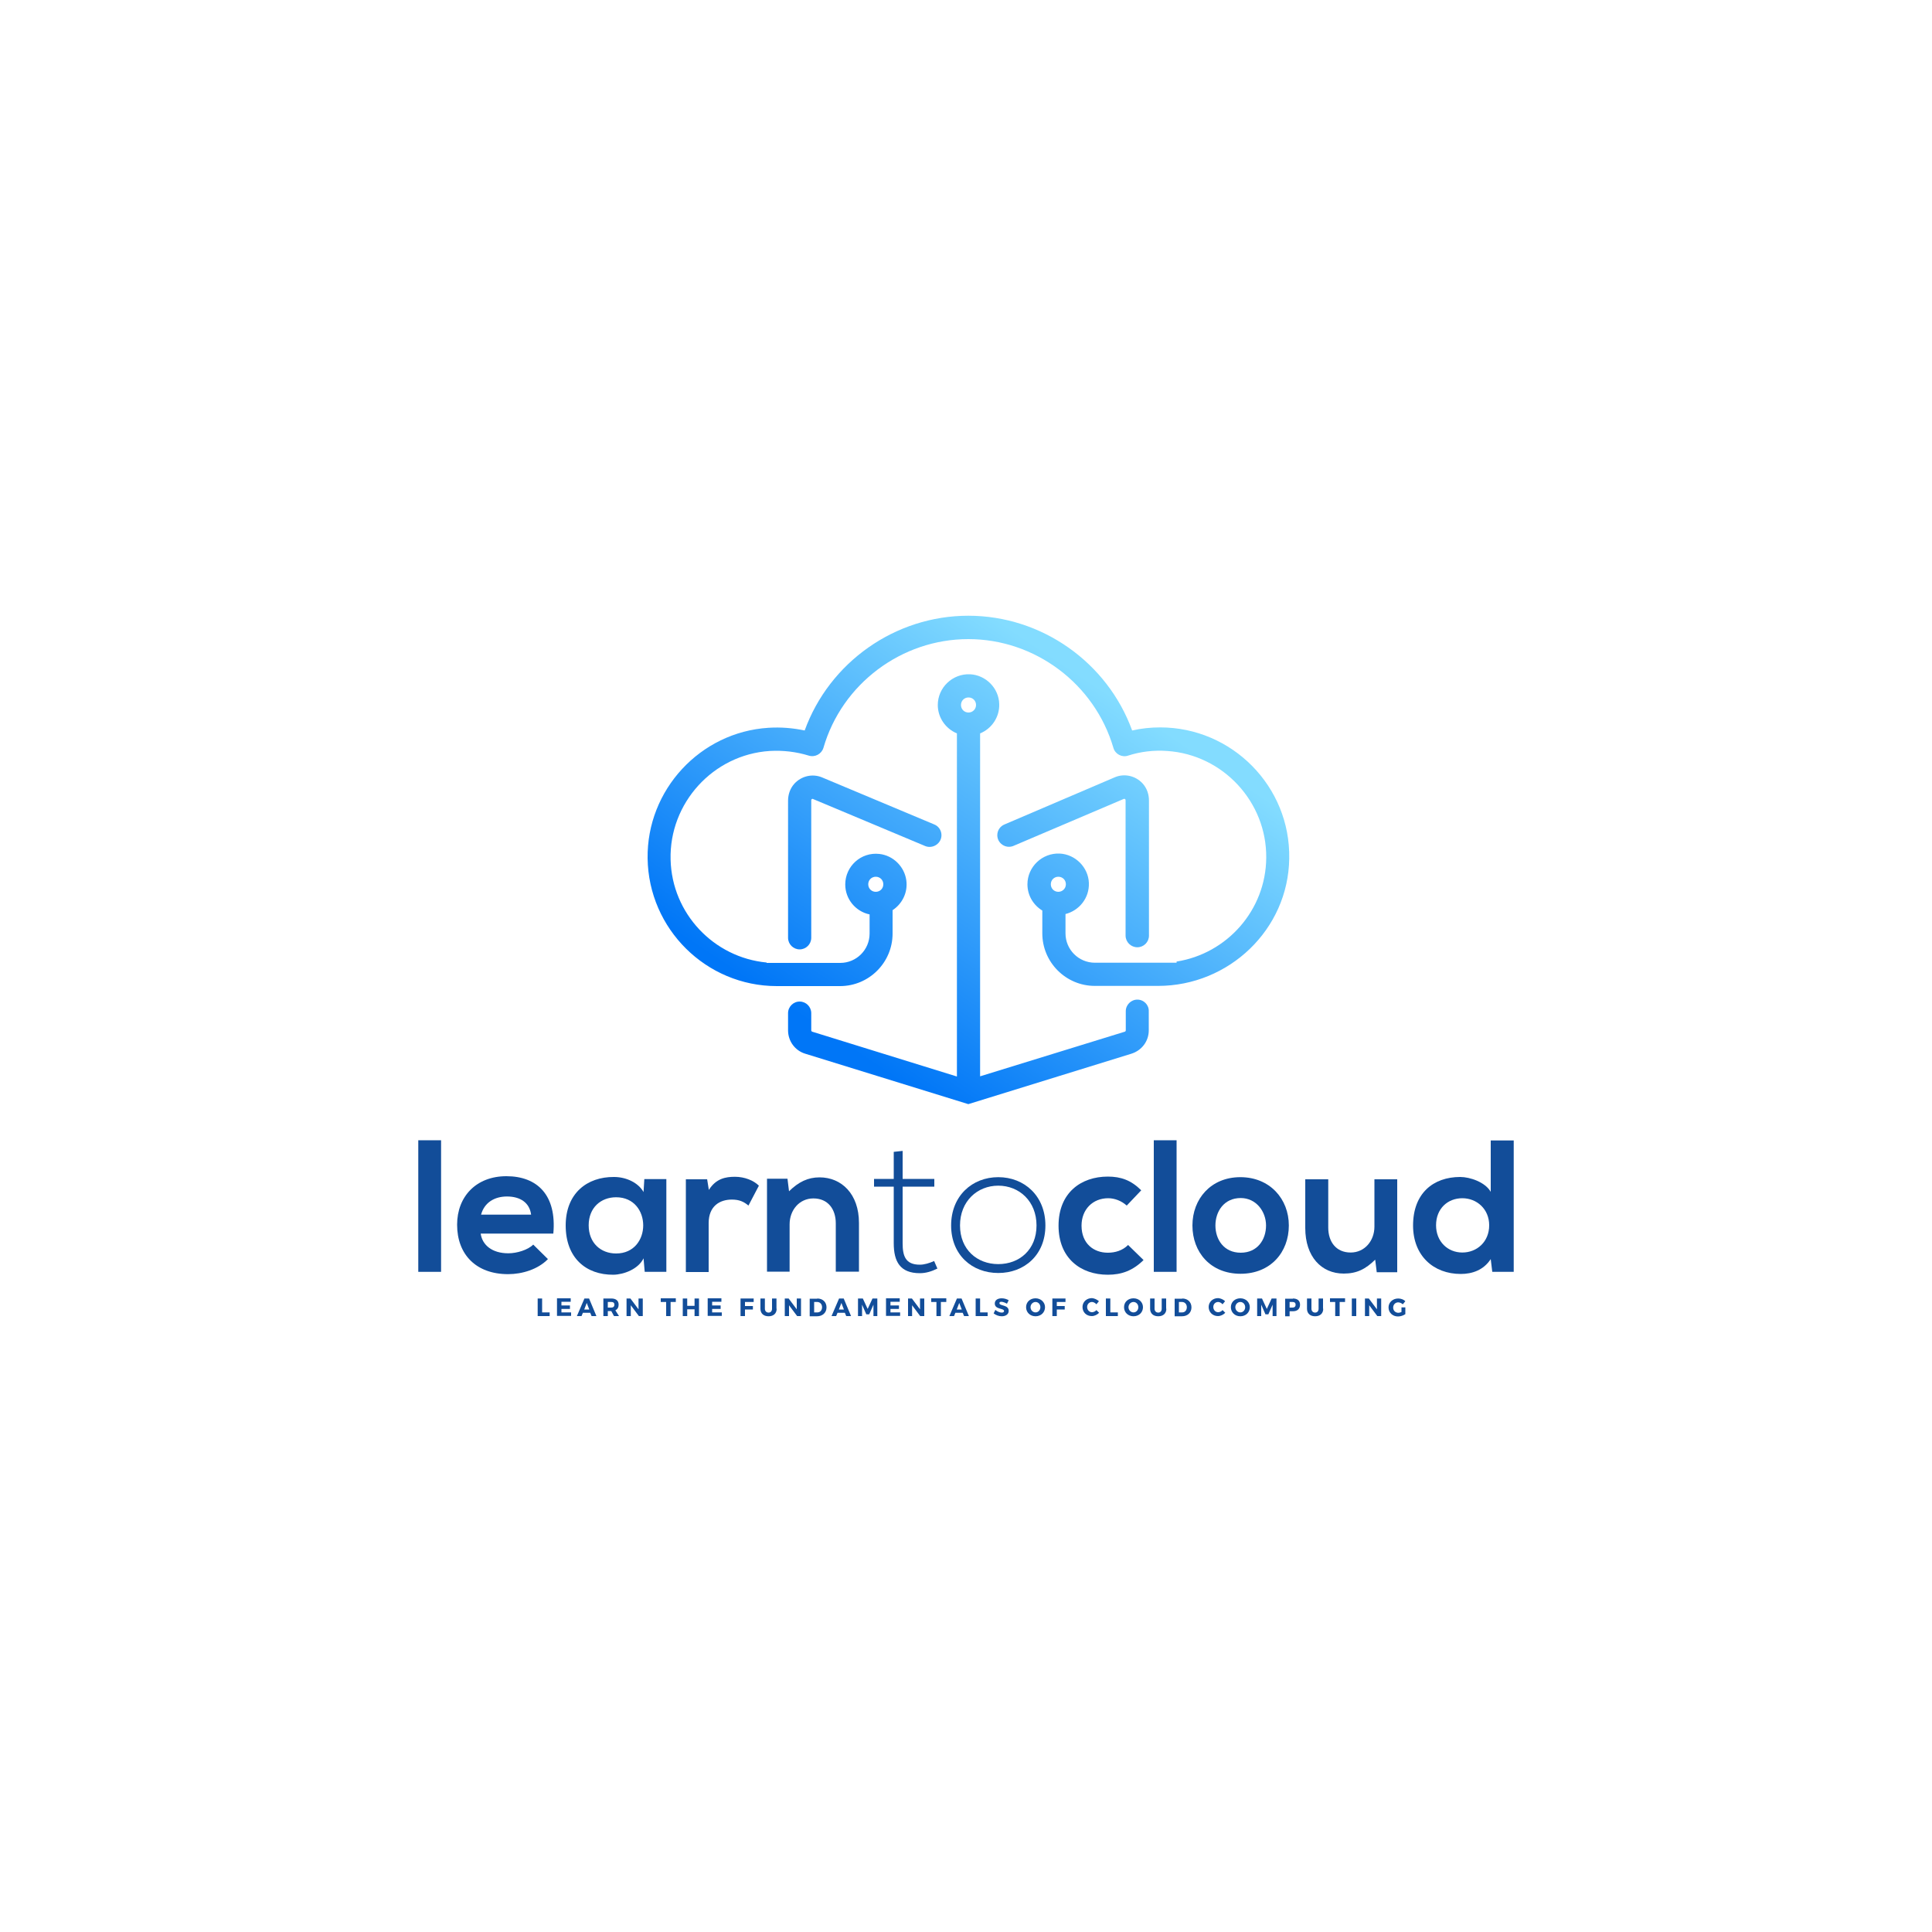 <svg xmlns="http://www.w3.org/2000/svg" xmlns:xlink="http://www.w3.org/1999/xlink" id="Layer_1" x="0" y="0" version="1.1" viewBox="0 0 1000 1000" xml:space="preserve" style="enable-background:new 0 0 1000 1000"><style type="text/css">.st0{fill:#124d99}.st1{fill:url(#SVGID_1_)}.st2{fill:url(#SVGID_2_)}.st3{fill:url(#SVGID_3_)}.st4{fill:url(#SVGID_4_)}</style><switch><g><g><g><g><path d="M228.3,590.2v68.1h-11.8v-68.1H228.3z" class="st0"/><path d="M248.8,638.5c0.8,5.9,5.9,10.2,14.3,10.2c4.4,0,10.1-1.7,12.9-4.5l7.6,7.5c-5.1,5.3-13.3,7.8-20.6,7.8 c-16.6,0-26.4-10.2-26.4-25.6c0-14.6,9.9-25.1,25.5-25.1c16.1,0,26.1,9.9,24.3,29.7H248.8z M274.9,628.7 c-0.8-6.2-5.6-9.4-12.5-9.4c-6.4,0-11.7,3.1-13.4,9.4H274.9z" class="st0"/><path d="M333.5,610.3h11.4v48h-11.2l-0.6-7c-2.7,5.6-10.2,8.4-15.6,8.5c-14.2,0.1-24.7-8.7-24.7-25.5 c0-16.6,11-25.2,25-25.1c6.4,0,12.6,3,15.3,7.8L333.5,610.3z M304.7,634.2c0,9.2,6.3,14.6,14.2,14.6c18.7,0,18.7-29.1,0-29.1 C311,619.7,304.7,625.1,304.7,634.2z" class="st0"/><path d="M366,610.3l0.9,5.6c3.7-5.9,8.7-6.8,13.5-6.8c5,0,9.7,1.9,12.4,4.6l-5.4,10.3c-2.4-2-4.7-3.1-8.6-3.1 c-6.2,0-12,3.3-12,12.2v25.3H355v-48H366z" class="st0"/><path d="M432.6,658.3v-25.1c0-7.3-4-12.9-11.6-12.9c-7.3,0-12.3,6.1-12.3,13.4v24.5H397v-48.1h10.6l0.8,6.5 c4.9-4.8,9.7-7.2,15.8-7.2c11.3,0,20.4,8.5,20.4,23.6v25.2H432.6z" class="st0"/><path d="M467.2,595.7v14.5h16.4v4h-16.4v29.3c0,6.5,1.4,11.1,8.9,11.1c2.3,0,5-0.8,7.4-1.9l1.7,3.9 c-3,1.5-6,2.4-9.1,2.4c-10.2,0-13.5-6-13.5-15.5v-29.3h-10.2v-4h10.2v-14L467.2,595.7z" class="st0"/><path d="M492.3,634.3c0-15.3,10.9-25,24.4-25s24.4,9.7,24.4,25c0,15.3-10.9,24.6-24.4,24.6 S492.3,649.6,492.3,634.3z M536.5,634.3c0-12.5-8.9-20.6-19.8-20.6c-10.9,0-19.8,8.1-19.8,20.6s8.9,20,19.8,20 C527.7,654.3,536.5,646.8,536.5,634.3z" class="st0"/><path d="M591.9,652.2c-5.6,5.5-11.4,7.6-18.5,7.6c-13.9,0-25.5-8.4-25.5-25.4s11.6-25.4,25.5-25.4 c6.8,0,12.1,1.9,17.3,7.1l-7.5,7.9c-2.8-2.5-6.3-3.8-9.6-3.8c-8,0-13.8,5.8-13.8,14.2c0,9.2,6.2,14,13.6,14 c3.8,0,7.6-1.1,10.5-4L591.9,652.2z" class="st0"/><path d="M609,590.2v68.1h-11.8v-68.1H609z" class="st0"/><path d="M667.1,634.3c0,13.8-9.4,25-25,25s-24.9-11.2-24.9-25c0-13.7,9.5-25,24.8-25 C657.3,609.3,667.1,620.6,667.1,634.3z M629.1,634.3c0,7.3,4.4,14.1,13.1,14.1s13.1-6.8,13.1-14.1c0-7.2-5.1-14.2-13.1-14.2 C633.5,620.1,629.1,627.1,629.1,634.3z" class="st0"/><path d="M687.5,610.3v25.1c0,7.3,4,12.9,11.6,12.9c7.3,0,12.3-6.1,12.3-13.4v-24.5h11.8v48.1h-10.6l-0.8-6.5 c-5,4.9-9.5,7.2-16.3,7.2c-11.5,0-19.9-8.7-19.9-23.6v-25.2H687.5z" class="st0"/><path d="M783.5,590.2v68.1h-11.1l-0.8-6.6c-3.7,5.7-9.6,7.7-15.5,7.7c-14.1,0-24.7-9.4-24.7-25.1 c0-16.6,10.4-25.1,24.4-25.1c5.1,0,13,2.7,15.8,7.7v-26.6H783.5z M743.3,634.2c0,8.4,6,14.1,13.6,14.1 c7.5,0,13.9-5.5,13.9-14.1c0-8.4-6.4-14-13.9-14C749.3,620.2,743.3,625.6,743.3,634.2z" class="st0"/></g><g><path d="M284.5,679.3v1.9h-6.2v-9.1h2.3v7.2H284.5z" class="st0"/><path d="M290.6,673.9v1.8h4.4v1.8h-4.4v1.8h5v1.8h-7.3v-9.1h7.1v1.8H290.6z" class="st0"/><path d="M301.7,679.5l-0.7,1.7h-2.4l3.9-9.1h2.4l3.8,9.1h-2.5l-0.7-1.7H301.7z M303.7,674.4l-1.3,3.4h2.6 L303.7,674.4z" class="st0"/><path d="M316.4,678.6L316.4,678.6h-1.8v2.6h-2.3v-9.1h4.1c2.4,0,3.8,1.1,3.8,3.2c0,1.4-0.6,2.4-1.7,2.9l1.9,3h-2.6 L316.4,678.6z M316.4,676.8c1,0,1.6-0.5,1.6-1.5c0-1-0.6-1.4-1.6-1.4h-1.8v2.9H316.4z" class="st0"/><path d="M330.7,681.2l-4.2-5.6v5.6h-2.2v-9.1h2l4.2,5.6v-5.6h2.2v9.1H330.7z" class="st0"/><path d="M347.1,673.9v7.3h-2.3v-7.3H342v-1.9h7.8v1.9H347.1z" class="st0"/><path d="M359.5,681.2v-3.5h-3.8v3.5h-2.3v-9.1h2.3v3.8h3.8v-3.8h2.3v9.1H359.5z" class="st0"/><path d="M368.6,673.9v1.8h4.4v1.8h-4.4v1.8h5v1.8h-7.3v-9.1h7.1v1.8H368.6z" class="st0"/><path d="M385.6,673.9v2.1h4.1v1.8h-4.1v3.4h-2.3v-9.1h6.8v1.8H385.6z" class="st0"/><path d="M402,677.4c0,2.4-1.6,3.9-4.2,3.9c-2.6,0-4.2-1.5-4.2-3.9v-5.3h2.3v5.3c0,1.2,0.8,2,1.9,2 c1.1,0,1.8-0.8,1.8-2v-5.3h2.3V677.4z" class="st0"/><path d="M412.6,681.2l-4.2-5.6v5.6h-2.2v-9.1h2l4.2,5.6v-5.6h2.2v9.1H412.6z" class="st0"/><path d="M423,672.1c2.9,0,4.8,1.9,4.8,4.6c0,2.7-2,4.6-4.9,4.6h-3.8v-9.1H423z M421.4,679.3h1.7 c1.4,0,2.4-1.1,2.4-2.7c0-1.6-1.1-2.7-2.5-2.7h-1.6V679.3z" class="st0"/><path d="M433.5,679.5l-0.7,1.7h-2.4l3.9-9.1h2.4l3.8,9.1h-2.5l-0.7-1.7H433.5z M435.5,674.4l-1.3,3.4h2.6 L435.5,674.4z" class="st0"/><path d="M452.1,681.2l0-5.9l-2.2,5h-1.5l-2.2-5v5.9h-2.1v-9.1h2.5l2.5,5.4l2.5-5.4h2.5v9.1H452.1z" class="st0"/><path d="M460.9,673.9v1.8h4.4v1.8h-4.4v1.8h5v1.8h-7.3v-9.1h7.1v1.8H460.9z" class="st0"/><path d="M476.3,681.2l-4.2-5.6v5.6H470v-9.1h2l4.2,5.6v-5.6h2.2v9.1H476.3z" class="st0"/><path d="M487,673.9v7.3h-2.3v-7.3H482v-1.9h7.8v1.9H487z" class="st0"/><path d="M494.5,679.5l-0.7,1.7h-2.4l3.9-9.1h2.4l3.8,9.1h-2.5l-0.7-1.7H494.5z M496.5,674.4l-1.3,3.4h2.6 L496.5,674.4z" class="st0"/><path d="M511.2,679.3v1.9h-6.2v-9.1h2.3v7.2H511.2z" class="st0"/><path d="M522.1,673l-0.9,1.8c-1-0.6-2.2-1-2.9-1c-0.6,0-1,0.2-1,0.7c0,1.6,4.8,0.7,4.8,4c0,1.8-1.6,2.8-3.6,2.8 c-1.5,0-3.1-0.6-4.2-1.5l0.9-1.8c0.9,0.8,2.3,1.4,3.3,1.4c0.7,0,1.2-0.3,1.2-0.8c0-1.6-4.8-0.7-4.8-3.9c0-1.7,1.4-2.7,3.6-2.7 C519.8,672,521.1,672.4,522.1,673z" class="st0"/><path d="M540.9,676.6c0,2.7-2.1,4.7-4.9,4.7c-2.8,0-4.9-2-4.9-4.7c0-2.7,2.1-4.6,4.9-4.6 C538.7,672,540.9,674,540.9,676.6z M533.4,676.6c0,1.5,1.2,2.7,2.6,2.7c1.4,0,2.5-1.2,2.5-2.7c0-1.5-1.1-2.7-2.5-2.7 S533.4,675.1,533.4,676.6z" class="st0"/><path d="M547,673.9v2.1h4.1v1.8H547v3.4h-2.3v-9.1h6.8v1.8H547z" class="st0"/><path d="M568.8,673.5l-1.3,1.6c-0.6-0.7-1.5-1.2-2.3-1.2c-1.4,0-2.5,1.1-2.5,2.6c0,1.5,1.1,2.7,2.5,2.7 c0.8,0,1.7-0.4,2.3-1.1l1.4,1.4c-1,1-2.4,1.7-3.8,1.7c-2.8,0-4.8-2-4.8-4.7c0-2.6,2.1-4.6,4.9-4.6 C566.4,672,567.8,672.6,568.8,673.5z" class="st0"/><path d="M578.6,679.3v1.9h-6.2v-9.1h2.3v7.2H578.6z" class="st0"/><path d="M591.6,676.6c0,2.7-2.1,4.7-4.9,4.7c-2.8,0-4.9-2-4.9-4.7c0-2.7,2.1-4.6,4.9-4.6 C589.5,672,591.6,674,591.6,676.6z M584.1,676.6c0,1.5,1.2,2.7,2.6,2.7c1.4,0,2.5-1.2,2.5-2.7c0-1.5-1.1-2.7-2.5-2.7 C585.3,673.9,584.1,675.1,584.1,676.6z" class="st0"/><path d="M603.7,677.4c0,2.4-1.6,3.9-4.2,3.9c-2.6,0-4.2-1.5-4.2-3.9v-5.3h2.3v5.3c0,1.2,0.8,2,1.9,2 c1.1,0,1.8-0.8,1.8-2v-5.3h2.3V677.4z" class="st0"/><path d="M611.9,672.1c2.9,0,4.8,1.9,4.8,4.6c0,2.7-2,4.6-4.9,4.6h-3.8v-9.1H611.9z M610.2,679.3h1.7 c1.4,0,2.4-1.1,2.4-2.7c0-1.6-1.1-2.7-2.5-2.7h-1.6V679.3z" class="st0"/><path d="M634.1,673.5l-1.3,1.6c-0.6-0.7-1.5-1.2-2.3-1.2c-1.4,0-2.5,1.1-2.5,2.6c0,1.5,1.1,2.7,2.5,2.7 c0.8,0,1.7-0.4,2.3-1.1l1.4,1.4c-1,1-2.4,1.7-3.8,1.7c-2.7,0-4.8-2-4.8-4.7c0-2.6,2.1-4.6,4.9-4.6 C631.8,672,633.2,672.6,634.1,673.5z" class="st0"/><path d="M646.9,676.6c0,2.7-2.1,4.7-4.9,4.7c-2.8,0-4.9-2-4.9-4.7c0-2.7,2.1-4.6,4.9-4.6 C644.8,672,646.9,674,646.9,676.6z M639.4,676.6c0,1.5,1.2,2.7,2.6,2.7c1.4,0,2.5-1.2,2.5-2.7c0-1.5-1.1-2.7-2.5-2.7 S639.4,675.1,639.4,676.6z" class="st0"/><path d="M658.7,681.2l0-5.9l-2.2,5H655l-2.2-5v5.9h-2.1v-9.1h2.5l2.5,5.4l2.5-5.4h2.5v9.1H658.7z" class="st0"/><path d="M669.2,672.1c2.3,0,3.7,1.1,3.7,3.2c0,2.1-1.3,3.4-3.7,3.4h-1.7v2.6h-2.3v-9.1H669.2z M667.5,676.8h1.5 c1,0,1.6-0.5,1.6-1.5c0-1-0.6-1.4-1.6-1.4h-1.5V676.8z" class="st0"/><path d="M684.9,677.4c0,2.4-1.6,3.9-4.2,3.9c-2.6,0-4.2-1.5-4.2-3.9v-5.3h2.3v5.3c0,1.2,0.8,2,1.9,2 c1.1,0,1.8-0.8,1.8-2v-5.3h2.3V677.4z" class="st0"/><path d="M693.4,673.9v7.3h-2.3v-7.3h-2.7v-1.9h7.8v1.9H693.4z" class="st0"/><path d="M699.7,681.2v-9.1h2.3v9.1H699.7z" class="st0"/><path d="M712.9,681.2l-4.2-5.6v5.6h-2.2v-9.1h2l4.2,5.6v-5.6h2.2v9.1H712.9z" class="st0"/><path d="M727.4,676.6v3.6c-1,0.7-2.5,1.2-3.8,1.2c-2.8,0-4.9-2-4.9-4.7c0-2.6,2.2-4.6,5-4.6c1.4,0,2.8,0.5,3.7,1.4 l-1.3,1.6c-0.7-0.6-1.6-1-2.4-1c-1.5,0-2.6,1.2-2.6,2.7c0,1.6,1.2,2.7,2.7,2.7c0.5,0,1.1-0.2,1.6-0.4v-2.4H727.4z" class="st0"/></g></g><g><linearGradient id="SVGID_1_" x1="562.519" x2="436.519" y1="351.5" y2="540.5" gradientUnits="userSpaceOnUse"><stop offset="0" style="stop-color:#83dcff"/><stop offset="1" style="stop-color:#0076f7"/></linearGradient><path d="M600.5,376.5c-4.9,0-9.7,0.5-14.5,1.6c-12.8-35.2-46.8-59.4-84.8-59.4c-37.9,0-71.9,24.1-84.7,59.4 c-6.1-1.3-12.4-1.8-18.7-1.4c-35.4,2.2-63.1,32.2-62.6,67.6c0.5,36.5,30.3,66.1,66.9,66.1h5.8v0h12v0h14.9 c15,0,27.2-12.2,27.2-27.2v-12.1c4.9-3.2,8-9.1,7.1-15.5c-1-7.1-6.8-12.8-13.9-13.6c-9.6-1.1-17.7,6.4-17.7,15.8 c0,7.6,5.4,14,12.6,15.5v9.9c0,8.4-6.8,15.2-15.2,15.2h-14.9v0h-12v0H402c-0.5,0-1.1,0-1.6,0h-3.6v-0.2 c-27.4-2.6-49-25.4-49.7-53.2c-0.8-29.3,22-54.4,51.3-56.3c6.9-0.4,13.7,0.4,20.2,2.4l0,0c3.2,1,6.6-0.8,7.6-4l0,0 c9.6-33.2,40.5-56.3,75-56.3c34.6,0,65.4,23.2,75.1,56.3l0,0c0.9,3.2,4.4,5.1,7.6,4l0,0c6.5-2.1,13.4-2.9,20.2-2.4 c28.9,1.9,51.6,26.4,51.3,55.3c-0.2,27.1-20.3,49.6-46.4,53.7v0.6h-7.1c-0.5,0-1,0-1.5,0h-5.8v0h-12v0h-15.9 c-8.4,0-15.2-6.8-15.2-15.2v-10c7.1-1.8,12.4-8.3,12.1-16.1c-0.3-8.1-7-14.8-15.1-15.2c-9.1-0.4-16.7,6.9-16.7,15.9 c0,5.8,3.1,10.8,7.7,13.6v11.8c0,15,12.2,27.2,27.2,27.2h15.9v0h12v0h4.8c36.7,0,67.4-29.2,67.9-65.9 C668,407.1,637.7,376.5,600.5,376.5z M449.4,457.7c0-2.2,1.7-3.9,3.9-3.9s3.9,1.7,3.9,3.9s-1.7,3.9-3.9,3.9 S449.4,459.9,449.4,457.7z M547.8,461.6c-2.2,0-3.9-1.7-3.9-3.9s1.7-3.9,3.9-3.9c2.2,0,3.9,1.7,3.9,3.9S549.9,461.6,547.8,461.6 z" class="st1"/><linearGradient id="SVGID_2_" x1="606.936" x2="480.936" y1="381.112" y2="570.112" gradientUnits="userSpaceOnUse"><stop offset="0" style="stop-color:#83dcff"/><stop offset="1" style="stop-color:#0076f7"/></linearGradient><path d="M588.7,490.3c3.3,0,6-2.7,6-6l0-70c0-3.2-1.1-6.4-3.3-8.8c-3.7-4-9.3-5.2-14.1-3.3L520,426.7 c-2.3,0.9-3.8,3.1-3.8,5.6v0c0,4.2,4.3,7.1,8.2,5.6l57.3-24.4c0.1,0,0.3-0.1,0.6,0.1c0.3,0.2,0.3,0.5,0.3,0.6v70.2 C582.7,487.7,585.4,490.3,588.7,490.3z" class="st2"/><linearGradient id="SVGID_3_" x1="515.564" x2="389.564" y1="320.197" y2="509.197" gradientUnits="userSpaceOnUse"><stop offset="0" style="stop-color:#83dcff"/><stop offset="1" style="stop-color:#0076f7"/></linearGradient><path d="M487.3,432.3c0-2.5-1.5-4.7-3.8-5.6l-58.2-24.4c-4.8-1.9-10.4-0.7-14.1,3.3c-2.2,2.4-3.3,5.6-3.3,8.8v71 c0,3.3,2.7,6,6,6s6-2.7,6-6v-71.2c0-0.1,0-0.4,0.3-0.6c0.1-0.1,0.3-0.1,0.4-0.1c0.1,0,0.2,0,0.3,0.1l58.2,24.4 C483,439.4,487.3,436.5,487.3,432.3z" class="st3"/><linearGradient id="SVGID_4_" x1="591.78" x2="465.78" y1="371.008" y2="560.008" gradientUnits="userSpaceOnUse"><stop offset="0" style="stop-color:#83dcff"/><stop offset="1" style="stop-color:#0076f7"/></linearGradient><path d="M588.7,517.4c-3.3,0-6,2.7-6,6v9.9c0,0.3-0.2,0.6-0.5,0.7l-74.9,23.1V455.3h0v-12.4V430v-15.5h0v-34.9 c5.9-2.4,10.1-8.3,9.9-15.2c-0.2-8.2-6.9-15-15.1-15.4c-9.1-0.4-16.7,6.9-16.7,15.9c0,6.6,4.1,12.3,9.9,14.7v32.7h0V430v12.9 v10.2h0v104.1L420.4,534c-0.3-0.1-0.5-0.4-0.5-0.7v-8.9c0-3.3-2.7-6-6-6s-6,2.7-6,6v8.9c0,5.6,3.6,10.5,8.9,12.1l84.4,26.1 l84.4-26.1c5.4-1.7,9-6.5,9-12.1v-9.9C594.7,520.1,592,517.4,588.7,517.4z M501.3,368.8c-2.2,0-3.9-1.7-3.9-3.9s1.7-3.9,3.9-3.9 c2.2,0,3.9,1.7,3.9,3.9S503.4,368.8,501.3,368.8z" class="st4"/></g></g></g></switch></svg>
